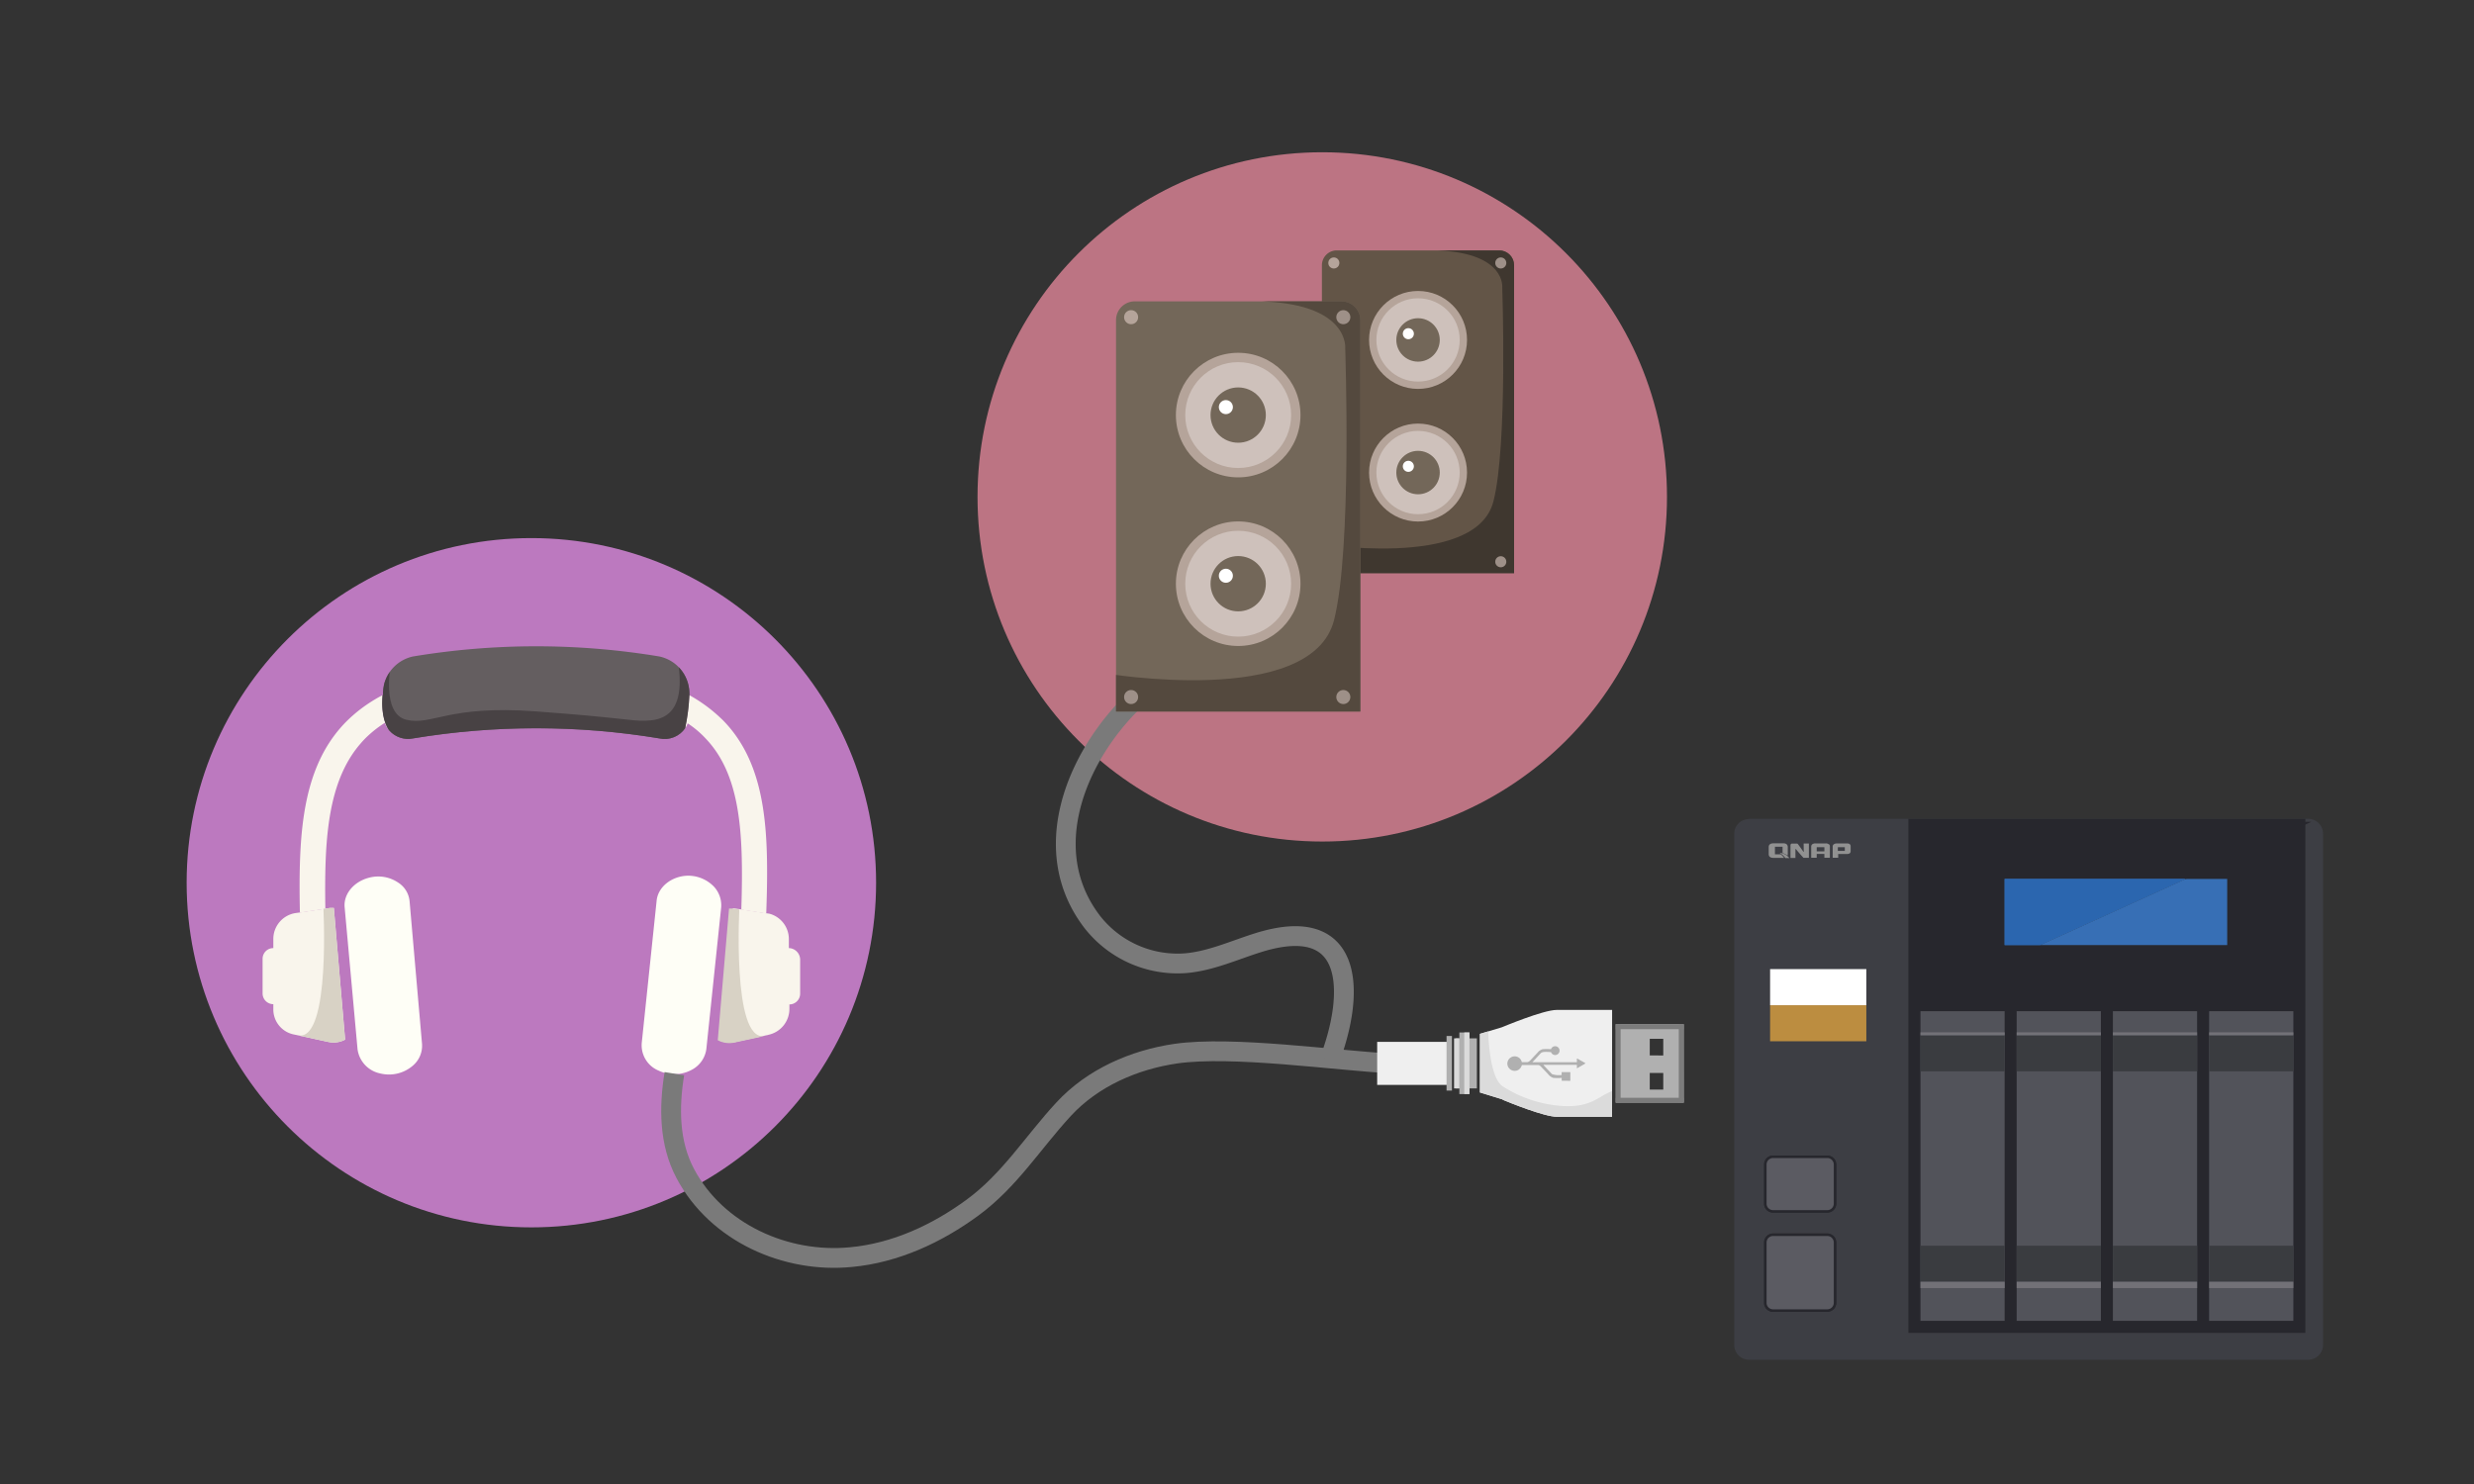 <svg id="圖層_1" data-name="圖層 1" xmlns="http://www.w3.org/2000/svg" xmlns:xlink="http://www.w3.org/1999/xlink" viewBox="0 0 500 300"><rect x="0" y="0" width="500" height="300" fill="#333333" stroke="none"/><defs><style>.cls-1,.cls-25,.cls-3{fill:none;}.cls-2{fill:#3d3e44;}.cls-11,.cls-2,.cls-3,.cls-5,.cls-6,.cls-7{fill-rule:evenodd;}.cls-4,.cls-7{fill:#27272d;}.cls-5{fill:#bc8d40;}.cls-33,.cls-6{fill:#fff;}.cls-8{fill:#5b5b62;}.cls-9{fill:#52535a;}.cls-10{fill:#3a3c40;}.cls-11{fill:#376fb5;}.cls-12{fill:#2b66af;}.cls-13{fill:#727177;}.cls-14{fill:#919191;}.cls-15{fill:#bc7483;}.cls-16{fill:#bc79bf;}.cls-17{fill:#fefef6;}.cls-18{fill:#f9f5ec;}.cls-19{fill:#645e60;}.cls-20{clip-path:url(#clip-path);}.cls-21{fill:#d8d2c5;}.cls-22{clip-path:url(#clip-path-2);}.cls-23{clip-path:url(#clip-path-3);}.cls-24{fill:#484244;}.cls-25{stroke:#7a7a7a;stroke-miterlimit:10;stroke-width:4px;}.cls-26{fill:#635547;}.cls-27{clip-path:url(#clip-path-4);}.cls-28{fill:#3f372f;}.cls-29{fill:#b5a49a;}.cls-30{fill:#9e9088;}.cls-31{fill:#cec1bb;}.cls-32{fill:#736759;}.cls-34{clip-path:url(#clip-path-5);}.cls-35{fill:#54493e;}.cls-36{fill:#efefef;}.cls-37{fill:#b0b0b0;}.cls-38{fill:#7c7c7c;}.cls-39{clip-path:url(#clip-path-6);}.cls-40{fill:#dbdbdb;}</style><clipPath id="clip-path"><path class="cls-1" d="M59.81,184.57a5.3,5.3,0,0,0-4.57,5.26v1.83a2.17,2.17,0,0,0-2.17,2.17v7A2.17,2.17,0,0,0,55.24,203v1a5.16,5.16,0,0,0,4.23,5.14l6.85,1.49a5,5,0,0,0,3.43-.46l-2.28-26.62h-.8l-6.05.91Z"/></clipPath><clipPath id="clip-path-2"><path class="cls-1" d="M155,184.69a5.3,5.3,0,0,1,4.57,5.26v1.83a2.17,2.17,0,0,1,2.17,2.17v7a2.17,2.17,0,0,1-2.17,2.17v1a5.16,5.16,0,0,1-4.23,5.14l-6.85,1.49a5,5,0,0,1-3.43-.46l2.28-26.62h.8l6.05.91Z"/></clipPath><clipPath id="clip-path-3"><path class="cls-1" d="M139.32,139.91a7.66,7.66,0,0,0-6.05-7.2,151.83,151.83,0,0,0-49.81,0,7.71,7.71,0,0,0-5.86,5.74c0,.26-.08.51-.12.75a6.2,6.2,0,0,0-.07.71v.57l-.09.05c-.4,4.48.89,6.55,1.37,7.15a5.06,5.06,0,0,0,4.78,1.6,151.83,151.83,0,0,1,49.81,0,5,5,0,0,0,5.2-2.1,41.12,41.12,0,0,0,.85-6.7Z"/></clipPath><clipPath id="clip-path-4"><path class="cls-1" d="M306,115.87V53.62a3,3,0,0,0-3-3H270.16a3,3,0,0,0-3,3v62.24Z"/></clipPath><clipPath id="clip-path-5"><path class="cls-1" d="M274.92,143.84V64.71a3.8,3.8,0,0,0-3.79-3.79H229.34a3.8,3.8,0,0,0-3.79,3.79v79.13Z"/></clipPath><clipPath id="clip-path-6"><path class="cls-1" d="M325.81,204.16H314.63c-2.78,0-11,3.48-11.13,3.52L299.1,209v11.85l4.61,1.42v.06c1.33.55,8.39,3.43,10.91,3.43h11.18Z"/></clipPath></defs><title>no device</title><path class="cls-2" d="M353.49,165.53h113a3,3,0,0,1,3,3V271.88a3,3,0,0,1-3,3h-113a3,3,0,0,1-3-3V168.57a3,3,0,0,1,3-3Z"/><polygon class="cls-3" points="385.69 165.53 465.92 165.53 465.92 269.45 385.69 269.45 385.69 165.53 385.69 165.53"/><polygon class="cls-3" points="465.92 165.53 465.92 201.99 385.69 201.99 465.92 165.53 465.92 165.53"/><path class="cls-4" d="M369.29,265.2H358.35a1.82,1.82,0,0,1-1.82-1.82V251.18a1.82,1.82,0,0,1,1.82-1.82h10.94a1.82,1.82,0,0,1,1.82,1.82v12.19a1.82,1.82,0,0,1-1.82,1.82Zm0-20.06H358.35a1.82,1.82,0,0,1-1.82-1.82v-7.9a1.82,1.82,0,0,1,1.82-1.82h10.94a1.82,1.82,0,0,1,1.82,1.82v7.9a1.82,1.82,0,0,1-1.82,1.82Z"/><path class="cls-4" d="M369.29,265.2H358.35a1.82,1.82,0,0,1-1.82-1.82V251.18a1.82,1.82,0,0,1,1.82-1.82h10.94a1.82,1.82,0,0,1,1.82,1.82v12.19a1.82,1.82,0,0,1-1.82,1.82Z"/><path class="cls-4" d="M369.29,245.14H358.35a1.82,1.82,0,0,1-1.82-1.82v-7.9a1.82,1.82,0,0,1,1.82-1.82h10.94a1.82,1.82,0,0,1,1.82,1.82v7.9a1.82,1.82,0,0,1-1.82,1.82Z"/><polygon class="cls-5" points="357.74 203.21 377.19 203.21 377.19 210.5 357.74 210.5 357.74 203.21 357.74 203.21"/><polygon class="cls-6" points="357.74 195.91 377.19 195.91 377.19 203.21 357.74 203.21 357.74 195.91 357.74 195.91"/><polygon class="cls-7" points="385.69 165.53 465.92 165.53 465.92 269.45 385.69 269.45 385.69 165.53 385.69 165.53"/><polygon class="cls-3" points="405.14 177.68 450.12 177.68 450.12 191.05 405.14 191.05 405.14 177.68 405.14 177.68"/><path class="cls-8" d="M369.29,264.69a1.32,1.32,0,0,0,1.32-1.32V251.18a1.32,1.32,0,0,0-1.32-1.32H358.35a1.32,1.32,0,0,0-1.32,1.32v12.19a1.32,1.32,0,0,0,1.32,1.32h10.94"/><path class="cls-8" d="M369.29,244.64a1.32,1.32,0,0,0,1.32-1.32v-7.9a1.32,1.32,0,0,0-1.32-1.32H358.35a1.32,1.32,0,0,0-1.32,1.32v7.9a1.32,1.32,0,0,0,1.32,1.32h10.94"/><polygon class="cls-9" points="388.13 267.02 388.13 204.42 405.14 204.42 405.14 267.02 388.13 267.02 388.13 267.02"/><polygon class="cls-9" points="407.57 267.02 407.57 204.42 424.59 204.42 424.59 267.02 407.57 267.02 407.57 267.02"/><polygon class="cls-9" points="427.02 267.02 427.02 204.42 444.04 204.42 444.04 267.02 427.02 267.02 427.02 267.02"/><polygon class="cls-9" points="446.47 267.02 446.47 204.42 463.49 204.42 463.49 267.02 446.47 267.02 446.47 267.02"/><polygon class="cls-10" points="388.13 216.58 388.13 209.28 405.14 209.28 405.14 216.58 388.13 216.58 388.13 216.58"/><polygon class="cls-10" points="407.57 216.58 407.57 209.28 424.59 209.28 424.59 216.58 407.57 216.58 407.57 216.58"/><polygon class="cls-10" points="427.02 216.58 427.02 209.28 444.04 209.28 444.04 216.58 427.02 216.58 427.02 216.58"/><polygon class="cls-10" points="446.47 216.58 446.47 209.28 463.49 209.28 463.49 216.58 446.47 216.58 446.47 216.58"/><polygon class="cls-10" points="388.13 259.12 388.13 251.83 405.14 251.83 405.14 259.12 388.13 259.12 388.13 259.12"/><polygon class="cls-10" points="407.57 259.12 407.57 251.83 424.59 251.83 424.59 259.12 407.57 259.12 407.57 259.12"/><polygon class="cls-10" points="427.02 259.12 427.02 251.83 444.04 251.83 444.04 259.12 427.02 259.12 427.02 259.12"/><polygon class="cls-10" points="446.47 259.12 446.47 251.83 463.49 251.83 463.49 259.12 446.47 259.12 446.47 259.12"/><polygon class="cls-11" points="412.31 191.05 450.12 191.05 450.12 177.68 441.73 177.68 412.31 191.05"/><polygon class="cls-4" points="405.14 177.68 441.73 177.68 467.13 166.14 386.91 166.14 386.91 202.6 412.31 191.05 405.14 191.05 405.14 177.68"/><polygon class="cls-11" points="405.14 177.68 405.14 191.05 412.31 191.05 441.73 177.68 405.14 177.68"/><polygon class="cls-12" points="405.14 177.68 405.14 191.05 412.31 191.05 441.73 177.68 405.14 177.68"/><rect class="cls-13" x="388.13" y="208.69" width="17.02" height="0.6"/><rect class="cls-13" x="407.57" y="208.69" width="17.02" height="0.6"/><rect class="cls-13" x="427.02" y="208.69" width="17.02" height="0.6"/><rect class="cls-13" x="446.47" y="208.69" width="17.02" height="0.6"/><rect class="cls-13" x="388.13" y="259.12" width="17.02" height="1.27"/><rect class="cls-13" x="407.57" y="259.12" width="17.02" height="1.27"/><rect class="cls-13" x="427.02" y="259.12" width="17.02" height="1.27"/><rect class="cls-13" x="446.47" y="259.12" width="17.02" height="1.27"/><path class="cls-14" d="M364.54,172.2a0,0,0,0,1-.06,0l0,0c-.19-.29-.91-1.28-1.14-1.59h0a.34.34,0,0,0-.24-.08h-.89a.34.34,0,0,0-.26.1.36.36,0,0,0-.09.26h0v2.55h1s0-1.35,0-1.75c0,0,0-.06.1-.05a.06.06,0,0,1,0,0c.2.32,1.53,1.78,1.53,1.78h1.09v-2.9h-1.06Zm-4.89.21a3.74,3.74,0,0,1,1.17,1.05h.8A2.62,2.62,0,0,0,359.66,172.42Zm14.19-1.76a.88.88,0,0,0-.52-.14h-2.1a1,1,0,0,0-.61.17.56.56,0,0,0-.22.45h0v2.27h1.11v-.76h1.79q.73,0,.73-.59v-.93A.59.59,0,0,0,373.85,170.66Zm-1,1.36h-1.41v-.75h1.41Zm-3.24-1.34a1,1,0,0,0-.61-.17h-2.11a1,1,0,0,0-.61.17.56.56,0,0,0-.22.46v2.27h1.11v-.77h1.55v.77h1.11v-2.27A.56.56,0,0,0,369.66,170.68Zm-.89,1.43h-1.55v-.84h1.55Zm-8.87.6h-1.12v-1.53h1.54v1.28a3,3,0,0,1,1,.51.88.88,0,0,0,.05-.3v-1.41q0-.73-.85-.77h-2q-1,0-1,.77v1.41q0,.77,1,.77h1.86l.25,0A3.42,3.42,0,0,0,359.9,172.71Z"/><circle class="cls-15" cx="267.23" cy="100.45" r="69.67"/><circle class="cls-16" cx="107.39" cy="178.45" r="69.67"/><path class="cls-17" d="M133.15,216.45a7.38,7.38,0,0,0,6.74-.23,5.58,5.58,0,0,0,2.86-4.11l3-28.67a5.54,5.54,0,0,0-1.49-4.23,7.24,7.24,0,0,0-5.6-2.17c-3.08.23-5.6,2.28-5.94,4.91l-3,28.67a5.55,5.55,0,0,0,3.43,5.83l-.34.57h0Z"/><path class="cls-17" d="M72.26,212.11A5.79,5.79,0,0,0,76.83,217a7.37,7.37,0,0,0,6.51-1.49A5.28,5.28,0,0,0,85.29,211l-2.51-28.79a5,5,0,0,0-2.28-3.77,7.19,7.19,0,0,0-5.94-1c-3.08.8-5.14,3.31-4.91,5.94Z"/><path class="cls-18" d="M59.81,184.57a5.3,5.3,0,0,0-4.57,5.26v1.83a2.17,2.17,0,0,0-2.17,2.17v7A2.17,2.17,0,0,0,55.24,203v1a5.16,5.16,0,0,0,4.23,5.14l6.85,1.49a5,5,0,0,0,3.43-.46l-2.28-26.62h-.8l-6.05.91Z"/><path class="cls-18" d="M159.43,191.66v-1.83a5.3,5.3,0,0,0-3.76-5.07l-6.44-1h0l-1.11-.15-2.74,26.73a5.64,5.64,0,0,0,3.08.34l6.85-1.49a5.36,5.36,0,0,0,4.23-5.14v-1a2.17,2.17,0,0,0,2.17-2.17v-7A2.36,2.36,0,0,0,159.43,191.66Z"/><path class="cls-19" d="M139.32,139.91a7.66,7.66,0,0,0-6.05-7.2,151.83,151.83,0,0,0-49.81,0,7.71,7.71,0,0,0-5.86,5.74c0,.26-.08.51-.12.75a6.2,6.2,0,0,0-.07.71v.57l-.09.05c-.4,4.48.89,6.55,1.37,7.15a5.06,5.06,0,0,0,4.78,1.6,151.83,151.83,0,0,1,49.81,0,5,5,0,0,0,5.2-2.1,41.12,41.12,0,0,0,.85-6.7Z"/><path class="cls-18" d="M149.23,183.81l6.44,1a5.14,5.14,0,0,0-.81-.18c.1-2.91.18-5.74.17-8.49,0-12.34-1.55-22.88-8.74-30.35-.28-.3-.59-.57-.88-.85a30.93,30.93,0,0,0-6.09-4.41,41.12,41.12,0,0,1-.85,6.7,4.93,4.93,0,0,0,.51-1,19.37,19.37,0,0,1,3.64,3.07l0,0c5.3,5.54,6.93,13.56,7.26,23.1.12,3.63.07,7.48-.06,11.51Z"/><path class="cls-18" d="M77.31,140.53a31.46,31.46,0,0,0-4.28,2.7A29.44,29.44,0,0,0,69.86,146c-6.49,6.65-8.61,15.68-9.15,26.17-.2,3.92-.19,8-.1,12.33l6.05-.91-.91.11c-.05-3.4-.05-6.68.07-9.81.38-9.58,2-17.72,7-23.52.27-.32.55-.63.84-.93a22.74,22.74,0,0,1,4.11-3.31,4.84,4.84,0,0,0,.72,1.31C77.91,146.53,77,144.45,77.31,140.53Z"/><path class="cls-18" d="M78.47,147.38c.08.12.15.22.21.3C78.6,147.59,78.54,147.48,78.47,147.38Z"/><path d="M77.59,138.45a6.53,6.53,0,0,0-.12.75C77.51,139,77.55,138.71,77.59,138.45Z"/><g class="cls-20"><path class="cls-21" d="M65.32,182.73s1.62,27.66-5,26.59l-.24,2.16,9.42.48,1.24-4.47-2.28-26.13Z"/></g><g class="cls-22"><path class="cls-21" d="M149.46,182.85s-1.62,27.66,5,26.59l.24,2.16-9.42.48L144,207.6l2.28-26.13Z"/></g><g class="cls-23"><path class="cls-24" d="M79,134.28s-2,10,3.14,11.23,8.38-3,26-1.71,19.52,2,22.28,1.9,8-.62,6.77-10.78,8.08,4.21,8.08,4.21l-5.43,14.76-36.37-.1-27-2-7.24-10.95Z"/></g><path class="cls-25" d="M281.44,215c-11.5-.59-32.28-3.64-43.8-2-8.47,1.24-16.82,4.88-22.69,11.24-6.24,6.76-10.88,14.37-18.41,19.89-7.18,5.27-15.58,9.16-24.51,10-13.19,1.31-27.17-4.92-33.52-16.86-3.31-6.22-3.32-13.42-2.22-20.22"/><path class="cls-26" d="M306,115.87V53.62a3,3,0,0,0-3-3H270.16a3,3,0,0,0-3,3v62.24Z"/><g class="cls-27"><path class="cls-28" d="M265.23,109.76s33,5.66,36.59-8.39c2.9-11.25,1.79-43.29,1.79-43.29s.7-6.82-12.71-7.43-8.44-4.38-8.44-4.38l34.46,3.67.6,37.14-.1,42.1-47.86-2.88-18.47-11.72Z"/></g><circle class="cls-29" cx="269.57" cy="53.16" r="1.12"/><circle class="cls-30" cx="303.31" cy="53.16" r="1.12"/><circle class="cls-30" cx="269.57" cy="113.56" r="1.12"/><circle class="cls-30" cx="303.31" cy="113.56" r="1.12"/><circle class="cls-29" cx="286.59" cy="68.72" r="9.9"/><circle class="cls-31" cx="286.59" cy="68.72" r="8.42"/><circle class="cls-32" cx="286.59" cy="68.72" r="4.39"/><circle class="cls-33" cx="284.63" cy="67.46" r="1.12"/><circle class="cls-29" cx="286.59" cy="95.53" r="9.9"/><circle class="cls-31" cx="286.59" cy="95.53" r="8.42"/><circle class="cls-32" cx="286.59" cy="95.53" r="4.39"/><circle class="cls-33" cx="284.63" cy="94.27" r="1.12"/><path class="cls-25" d="M240.19,134c-15.77,6.81-34,33.26-19.5,52.3a21.89,21.89,0,0,0,18.89,8.42c5.14-.43,9.92-2.67,14.85-4.2,19.43-6,19.4,10.23,14.28,23.77"/><path class="cls-32" d="M274.92,143.84V64.71a3.8,3.8,0,0,0-3.79-3.79H229.34a3.8,3.8,0,0,0-3.79,3.79v79.13Z"/><g class="cls-34"><path class="cls-35" d="M223.08,136.08s41.91,7.2,46.52-10.67c3.69-14.3,2.27-55,2.27-55s.88-8.67-16.16-9.45S245,55.35,245,55.35L288.79,60l.76,47.21-.13,53.53-60.85-3.66-23.48-14.9Z"/></g><circle class="cls-29" cx="228.6" cy="64.12" r="1.42"/><circle class="cls-30" cx="271.49" cy="64.12" r="1.42"/><circle class="cls-30" cx="228.6" cy="140.91" r="1.42"/><circle class="cls-30" cx="271.49" cy="140.91" r="1.42"/><circle class="cls-29" cx="250.24" cy="83.91" r="12.59"/><circle class="cls-31" cx="250.24" cy="83.91" r="10.7"/><circle class="cls-32" cx="250.24" cy="83.91" r="5.59"/><circle class="cls-33" cx="247.75" cy="82.3" r="1.42"/><circle class="cls-29" cx="250.24" cy="118" r="12.59"/><circle class="cls-31" cx="250.24" cy="118" r="10.7"/><circle class="cls-32" cx="250.24" cy="118" r="5.59"/><circle class="cls-33" cx="247.75" cy="116.39" r="1.42"/><rect class="cls-36" x="278.33" y="210.62" width="14.83" height="8.7"/><rect class="cls-37" x="292.35" y="209.43" width="1.09" height="11.04"/><path class="cls-36" d="M325.81,204.16H314.63c-2.78,0-11,3.48-11.13,3.52L299.1,209v11.85l4.61,1.42v.06c1.33.55,8.39,3.43,10.91,3.43h11.18Z"/><path class="cls-37" d="M315.62,218.48v-.58a9,9,0,0,1-1.68,0,1.94,1.94,0,0,1-1-.69c-.39-.43-.84-.89-1.26-1.32-.24-.25-.42-.56-.86-.59-.26,0-.54,0-.82,0h-2.43a1.58,1.58,0,0,1-.54.86,1.44,1.44,0,0,1-1.07.31,1.48,1.48,0,0,1-1.32-1.46,1.48,1.48,0,0,1,2.39-1.15,1.5,1.5,0,0,1,.53.86c.39,0,.71,0,1.08,0a.91.91,0,0,0,.45-.18,4.51,4.51,0,0,0,.43-.44l1.25-1.33a2,2,0,0,1,1-.67,10.46,10.46,0,0,1,1.69,0,.89.89,0,1,1,0,.58c-.65,0-1.58-.15-2,.18a2.73,2.73,0,0,0-.23.23c-.51.54-1,1.1-1.54,1.64h9V214s.07,0,.1,0l1.66.95c-.27.19-.58.35-.88.52s-.59.36-.88.5v-.71c-2.24,0-4.53,0-6.78,0,0,0,.06.07.09.11.4.44.82.88,1.25,1.32a3.56,3.56,0,0,0,.46.47,4.76,4.76,0,0,0,1.9.16v-.59h1.76v1.76Z"/><polygon class="cls-37" points="296.98 221.18 296.98 220.03 298.48 220.03 298.48 209.91 296.98 209.91 296.98 208.72 294.94 208.72 294.94 209.91 294.21 209.91 294.21 220.03 294.94 220.03 294.94 221.18 296.98 221.18"/><path class="cls-37" d="M340.28,207.05H326.55v15.86h13.74Zm-6.86,6.31V210h2.73v3.37Zm0,6.91V216.9h2.73v3.37Z"/><rect class="cls-38" x="326.53" y="207.05" width="1" height="15.86"/><rect class="cls-38" x="339.28" y="207.05" width="1" height="15.86"/><rect class="cls-38" x="332.91" y="215.55" width="1" height="13.72" transform="translate(555.82 -110.99) rotate(90)"/><rect class="cls-38" x="332.91" y="200.69" width="1" height="13.72" transform="translate(540.96 -125.86) rotate(90)"/><g class="cls-39"><path class="cls-40" d="M300.77,208s0,9.48,2.88,11.58a25.41,25.41,0,0,0,11.17,3.92c6.71.71,8.26-2,11-2.92l1.59,6.25-4.94,2.13-21.19-4.75L298.48,220l.29-12.62Z"/></g><rect class="cls-40" x="295.93" y="208.72" width="1.05" height="12.45"/><rect class="cls-40" x="293.87" y="209.91" width="1.05" height="10.12"/><rect class="cls-1" width="500" height="300"/></svg>